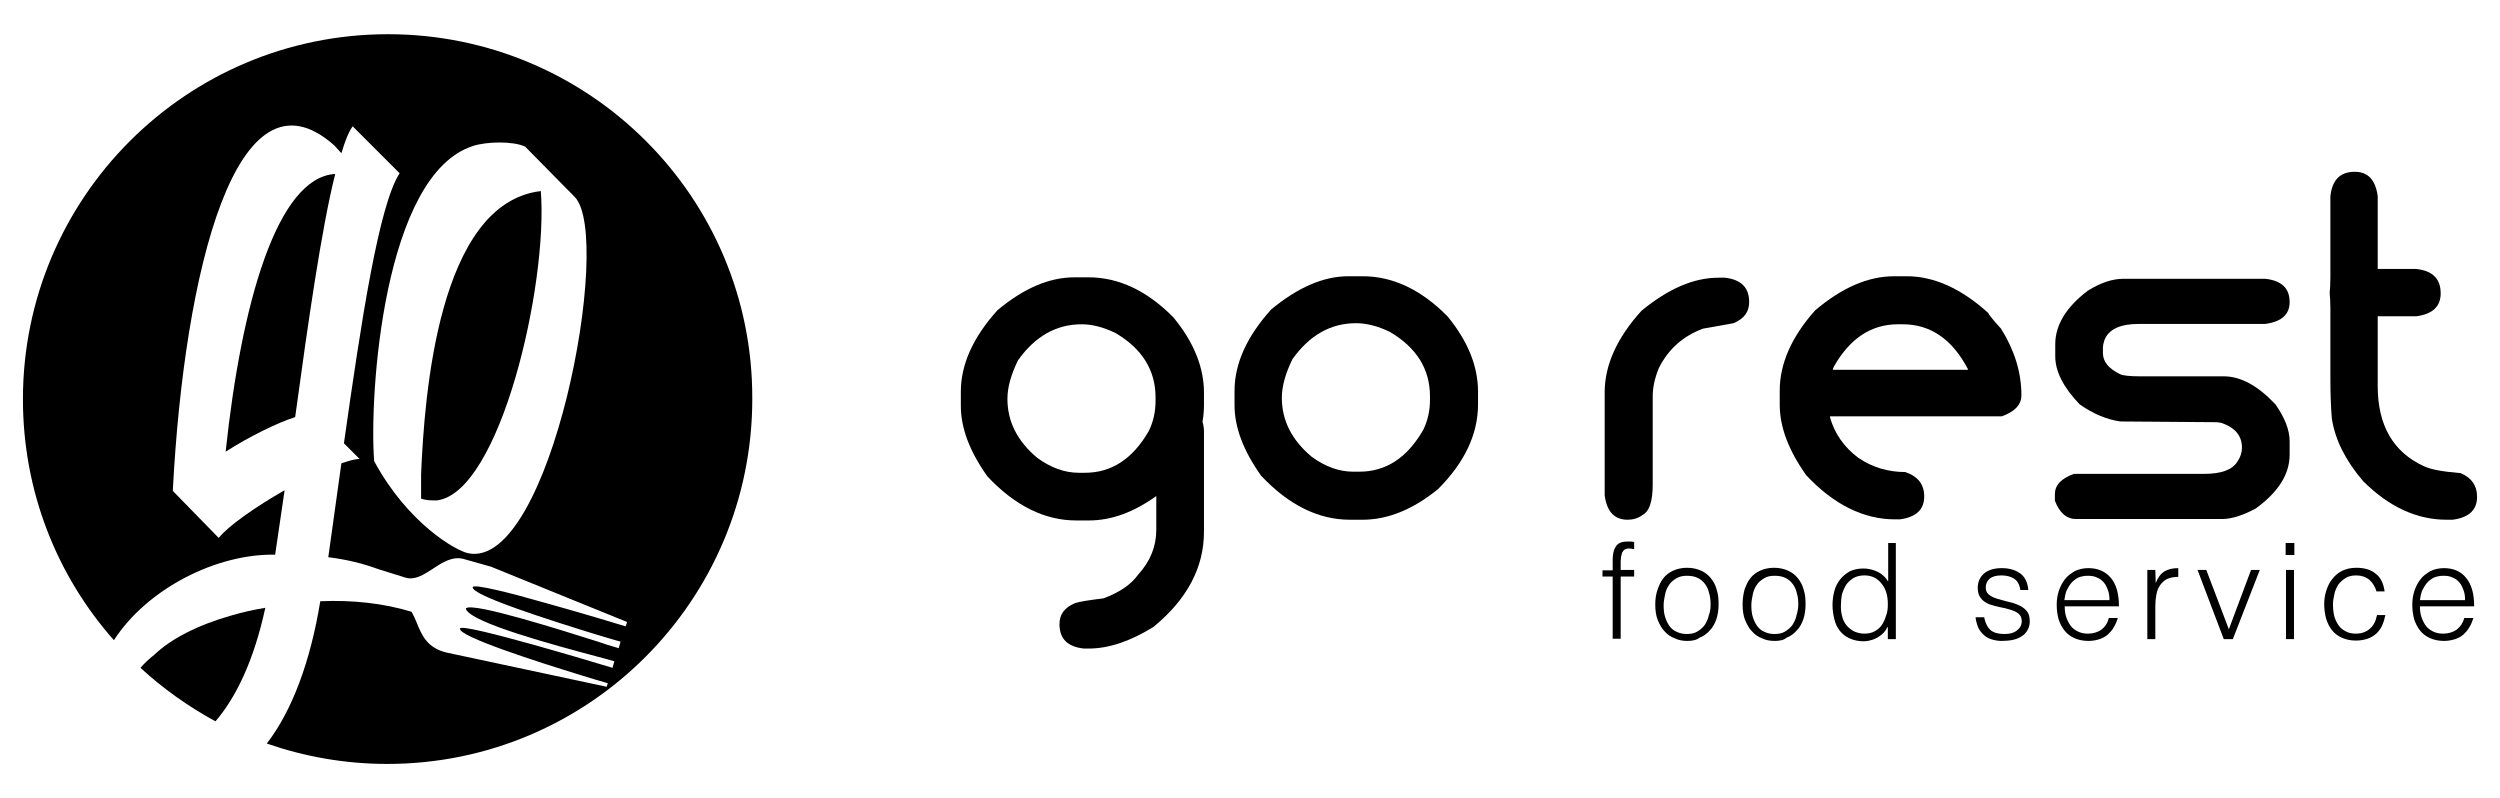 <svg xmlns="http://www.w3.org/2000/svg" xmlns:xlink="http://www.w3.org/1999/xlink" id="Capa_1" x="0px" y="0px" viewBox="0 0 686.9 219.3" style="enable-background:new 0 0 686.9 219.3;" xml:space="preserve"> <g> <path d="M42.4,179.9c-1.4,1.1-2.7,2.3-3.8,3.6c6.2,5.7,13.1,10.6,20.6,14.7c5.5-6.4,10.5-16.4,13.7-31.2c-3.1,0.5-6.2,1.2-9.3,2.1 C54.1,171.8,46.9,175.6,42.4,179.9z"></path> <path d="M115.7,130.3c0,1,0,6.4,0,6.7c1.4,0.5,2.9,0.5,4.3,0.5c17.4-2.1,30.6-59.2,28.6-85C120.4,55.8,116.6,108.8,115.7,130.3z"></path> <path d="M106.6,9.4C51.2,9.4,6.3,54.3,6.3,109.7c0,25.4,9.4,48.6,25,66.2c9.1-14.1,28.1-23.8,44.3-23.5l2.6-17.7 c-7.9,4.5-15.5,9.8-18.1,13.1l-12.6-12.9c0-0.2,0-0.2,0-0.2v-0.2C50.6,75.1,64.9,15.9,91.9,40l1.9,2.1c1-3.3,1.9-5.7,3.1-7.4 l12.9,12.9c-5.7,8.8-10.5,40.3-15.3,74.2l4.3,4.3c-1.2,0-2.9,0.5-5,1.2c-1.2,8.6-2.4,17.2-3.6,25.8c4.9,0.6,9.5,1.7,13.8,3.3 c2.5,0.8,4.9,1.5,7.4,2.3c2.6,0.8,5-0.8,7.5-2.4c2.7-1.8,5.6-3.7,8.9-2.6l7.1,2l37.4,15.2l-0.4,1.2c-2.2-0.7-12.2-3.7-21.9-6.4 c-10.1-2.9-19.8-5.3-20.1-4.4c-0.7,2.2,21.8,9.3,33.8,13c2.4,0.7,4.4,1.3,5.7,1.7c0.5,0.1,0.8,0.2,1.1,0.3l-0.5,1.8l-2-0.6 c-0.8-0.2-1.9-0.6-3.4-1.1c-10.1-3.2-34.4-10.9-36.5-9.3l-0.1,0.1v0.1c1.3,3.8,24.5,10,35.7,13c2.3,0.6,4.1,1.1,5.1,1.4l-0.5,1.8 c-2.2-0.7-12.3-3.7-21.9-6.4c-10.1-2.8-19.8-5.3-20-4.4c-0.7,2.1,21.4,9.2,33.5,12.9c2.5,0.8,4.6,1.4,6,1.8 c0.5,0.1,0.8,0.3,1.1,0.3l-0.3,1l-44-9.4c-5.4-1.3-6.8-4.8-8.2-8.2c-0.4-1-0.9-2.1-1.4-3c-7.5-2.3-16.2-3.3-25.1-2.9 c-2.7,16.6-7.8,30.2-14.7,39.1c10.4,3.6,21.5,5.6,33.1,5.6c55.4,0,100.3-44.9,100.3-100.3C206.9,54.3,162,9.4,106.6,9.4z M128.6,152c-3.3-0.7-16.5-8.1-25.8-25.3c-1.4-18.4,2.6-78.8,27.2-86.6c3.6-1.2,11-1.4,14.3,0.2l13.6,13.8 C168.7,65.1,151.2,156.8,128.6,152z"></path> <path d="M62,124.1c6.4-4.1,14.1-7.9,19.1-9.5c3.6-26.3,7.2-51.6,11-66.8C76.1,48.7,66.3,83.5,62,124.1z"></path> <path d="M299.1,76.2h-3.9c-6.9,0-13.9,3-21.1,9c-6.7,7.4-10.1,14.9-10.1,22.4v3.9c0,6.1,2.4,12.5,7.3,19.4 c7.6,8.1,15.8,12.1,24.4,12.1h3.5c6.1,0,12.2-2.2,18.5-6.7v9.3c0,4.6-1.7,8.7-5,12.3c-2,2.8-5.2,4.9-9.5,6.5 c-4,0.5-6.6,0.9-7.8,1.3c-2.9,1.2-4.3,3.1-4.3,5.8c0,4,2.2,6.2,6.7,6.7h1.3c5.5,0,11.5-2,17.9-6c9.2-7.6,13.8-16.3,13.8-26.1v-27.6 c0-0.7-0.1-1.6-0.4-2.6c0.3-1.8,0.4-3.3,0.4-4.5v-3.5c0-7-2.8-13.9-8.4-20.7C315.2,79.9,307.4,76.2,299.1,76.2z M317.5,110.1 c0,3-0.6,5.8-1.9,8.4c-4.4,7.6-10.2,11.4-17.5,11.4h-1.7c-3.9,0-7.7-1.4-11.4-4.1c-5.5-4.6-8.2-10-8.2-16.2c0-3.2,1-6.7,2.9-10.6 c4.7-6.6,10.5-9.9,17.5-9.9c2.9,0,6,0.8,9.3,2.4c7.3,4.3,11,10.2,11,17.7L317.5,110.1L317.5,110.1z"></path> <path d="M374.4,75.9h-3.9c-6.8,0-13.8,3-21.2,9.1c-6.7,7.4-10.1,14.9-10.1,22.4v3.9c0,6.1,2.4,12.5,7.3,19.4 c7.6,8.1,15.8,12.1,24.4,12.1h3.5c6.9,0,13.8-2.8,20.7-8.4c7.3-7.3,11-15.1,11-23.3v-3.5c0-7-2.8-13.9-8.4-20.7 C390.5,79.6,382.7,75.9,374.4,75.9z M392.9,109.8c0,3-0.6,5.8-1.9,8.4c-4.4,7.6-10.2,11.4-17.5,11.4h-1.7c-3.9,0-7.7-1.4-11.4-4.1 c-5.5-4.6-8.2-10-8.2-16.2c0-3.2,1-6.7,2.9-10.6c4.7-6.6,10.5-9.9,17.5-9.9c2.9,0,6,0.8,9.3,2.4c7.3,4.3,11,10.2,11,17.7 L392.9,109.8L392.9,109.8z"></path> <path d="M480.6,83c0-4-2.2-6.2-6.7-6.7h-1.7c-6.8,0-13.8,3-21.2,9.1c-6.7,7.4-10.1,14.9-10.1,22.4v28.3c0.6,4.5,2.7,6.7,6.3,6.7 c1.5,0,2.9-0.4,4.1-1.3c1.9-1,2.8-3.8,2.8-8.4v-24.2c0-2.3,0.5-4.9,1.7-7.8c2.6-5.2,6.7-8.8,12.1-10.8l8.4-1.5 C479.2,87.6,480.6,85.7,480.6,83z"></path> <path d="M523.5,129.7c-4.7,0-9.1-1.3-12.9-3.9c-4-3-6.6-6.8-7.8-11.2v-0.2H550c3.6-1.3,5.4-3.2,5.4-5.8c0-6.3-1.9-12.4-5.6-18.3 c-2.4-2.6-3.5-4.1-3.5-4.3c-7.4-6.7-14.9-10.1-22.4-10.1h-3.4c-7.3,0-14.5,3.2-21.8,9.4c-6.5,7.3-9.7,14.7-9.7,22v3.9 c0,6.1,2.4,12.5,7.3,19.4c7.6,8.1,15.8,12.1,24.4,12.1h1.3c4.5-0.6,6.7-2.7,6.7-6.3C528.7,133.1,527,130.9,523.5,129.7z M504,100.5 c4.4-7.6,10.2-11.4,17.5-11.4h1.3c7.6,0,13.6,4.1,17.9,12.3v0.2h-37.1C503.6,101.3,503.8,100.9,504,100.5z"></path> <path d="M629.1,121.2c0-3-1.3-6.4-3.9-10.1c-4.8-5.1-9.5-7.7-14.2-7.7h-22.9c-2.9,0-4.8-0.2-5.6-0.6c-3.1-1.5-4.7-3.4-4.7-5.8v-1.6 c0-0.4,0.1-1,0.4-1.9c1.1-3,4.3-4.5,9.5-4.5h34.7c4.5-0.6,6.7-2.6,6.7-6c0-3.8-2.2-5.9-6.7-6.4h-39c-3,0-6.3,1.1-9.8,3.3 c-5.9,4.5-8.9,9.4-8.9,14.7v3.3c0,4.2,2.3,8.6,6.7,13.2c3.7,2.6,7.5,4.2,11.2,4.7c14,0.1,22.8,0.2,26.3,0.2c0.4,0,0.9,0.1,1.5,0.2 c3.7,1.3,5.6,3.5,5.6,6.8c0,1.3-0.4,2.6-1.3,3.9c-1.4,2.2-4.4,3.3-9.1,3.3h-35.8c-3.5,1.3-5.2,3.1-5.2,5.6v1.8c1.3,3.3,3.2,5,5.8,5 h40.1c2.7,0,5.8-1,9.3-2.9c6.2-4.5,9.3-9.4,9.3-14.8L629.1,121.2L629.1,121.2z"></path> <path d="M640.3,103.8c0,4.1,0.1,7.8,0.4,11.2c0.9,5.9,3.8,11.6,8.6,17.2c7.1,7.1,14.8,10.6,22.9,10.6h1.7c4.5-0.6,6.7-2.7,6.7-6.3 c0-3.1-1.5-5.2-4.5-6.5c-4.9-0.4-8.2-1-10.1-1.9c-8.5-3.9-12.7-11.3-12.7-22V86.9h10.6c4.5-0.6,6.7-2.7,6.7-6.3 c0-4-2.2-6.2-6.7-6.7h-10.6v-20c-0.6-4.5-2.7-6.7-6.3-6.7c-4,0-6.2,2.2-6.7,6.7v22.3c0,1.9-0.1,3.3-0.2,4.3c0.1,1,0.2,2.4,0.2,4.3 L640.3,103.8L640.3,103.8z"></path> <path d="M445.3,154.3c0-0.4,0.1-0.9,0.1-1.3c0.1-0.5,0.2-0.9,0.3-1.2c0.2-0.3,0.4-0.6,0.7-0.8s0.7-0.3,1.3-0.3 c0.4,0,0.8,0.1,1.3,0.2v-2c-0.3,0-0.6-0.1-0.9-0.1s-0.7,0-1,0c-1.5,0-2.5,0.4-3.1,1.3c-0.6,0.9-0.9,2.1-0.9,3.6v3h-2.8v1.7h2.8 v17.1h2.2v-17.1h3.7v-1.8h-3.7V154.3z"></path> <path d="M470.1,158.9c-0.7-0.9-1.6-1.6-2.7-2.1s-2.4-0.8-3.9-0.8c-1.4,0-2.7,0.3-3.8,0.8c-1.1,0.5-2,1.2-2.7,2.1 c-0.7,0.9-1.2,2-1.6,3.2s-0.6,2.5-0.6,3.9c0,1.7,0.2,3.2,0.7,4.4s1.1,2.3,1.9,3.1c0.8,0.9,1.7,1.5,2.8,1.9c1,0.5,2.2,0.7,3.4,0.7 c1.3,0,2.5-0.2,3.4-0.9c1.1-0.4,2-1.1,2.8-2c0.8-0.8,1.4-1.9,1.8-3.1c0.4-1.2,0.6-2.6,0.6-4.1c0-1.4-0.1-2.7-0.5-3.9 C471.4,160.8,470.8,159.8,470.1,158.9z M469.5,169.1c-0.2,1-0.6,1.8-1.1,2.6c-0.5,0.7-1.2,1.3-2,1.8s-1.8,0.7-2.9,0.7 s-2-0.2-2.8-0.6c-0.8-0.3-1.5-0.9-2-1.6s-0.9-1.5-1.2-2.5c-0.3-0.9-0.4-2-0.4-3.2c0-1,0.2-2,0.4-3c0.2-1,0.6-1.9,1.1-2.6 c0.5-0.8,1.2-1.3,2-1.8s1.8-0.7,2.9-0.7c1.2,0,2.2,0.2,3,0.6s1.5,1,2,1.7s0.9,1.5,1.1,2.5c0.3,0.9,0.4,2,0.4,3.1 C470,167.1,469.9,168.1,469.5,169.1z"></path> <path d="M494,158.9c-0.7-0.9-1.6-1.6-2.7-2.1s-2.4-0.8-3.9-0.8c-1.4,0-2.7,0.3-3.8,0.8c-1.1,0.5-2,1.2-2.7,2.1 c-0.7,0.9-1.2,2-1.6,3.2c-0.3,1.2-0.5,2.5-0.5,3.9c0,1.7,0.2,3.2,0.7,4.4s1.1,2.3,1.9,3.1c0.8,0.9,1.7,1.5,2.8,1.9 c1,0.5,2.2,0.7,3.4,0.7c1.3,0,2.5-0.2,3.3-0.9c1.1-0.4,2-1.1,2.8-2c0.8-0.8,1.4-1.9,1.8-3.1c0.4-1.2,0.6-2.6,0.6-4.1 c0-1.4-0.1-2.7-0.5-3.9C495.3,160.8,494.7,159.8,494,158.9z M493.6,169.1c-0.2,1-0.6,1.8-1.1,2.6c-0.5,0.7-1.2,1.3-2,1.8 s-1.8,0.7-2.9,0.7s-2-0.2-2.8-0.6c-0.8-0.3-1.5-0.9-2-1.6s-0.9-1.5-1.2-2.5c-0.3-0.9-0.4-2-0.4-3.2c0-1,0.2-2,0.4-3 c0.2-1,0.6-1.9,1.1-2.6c0.5-0.8,1.2-1.3,2-1.8s1.7-0.7,2.9-0.7s2.2,0.2,3,0.6s1.5,1,2,1.7s0.9,1.5,1.1,2.5c0.3,0.9,0.4,2,0.4,3.1 C494.1,167.1,493.9,168.1,493.6,169.1z"></path> <path d="M518.8,159.8c-0.7-1.2-1.7-2.1-2.9-2.7c-1.3-0.6-2.6-0.9-3.9-0.9c-1.5,0-2.7,0.3-3.8,0.8c-1,0.6-1.9,1.3-2.6,2.2 s-1.3,2-1.6,3.2c-0.3,1.2-0.5,2.5-0.5,3.8c0,1.4,0.2,2.7,0.5,3.9c0.3,1.3,0.8,2.3,1.5,3.2s1.6,1.6,2.7,2.1s2.4,0.8,3.9,0.8 c0.6,0,1.3-0.1,1.9-0.3c0.6-0.1,1.2-0.4,1.8-0.7c0.5-0.3,1.1-0.7,1.6-1.2s0.9-1.1,1.2-1.7h0.1v3.3h2.2v-26.4h-2.1V159.8z M518.2,169.2c-0.3,1-0.7,1.9-1.2,2.6s-1.2,1.3-2,1.7s-1.7,0.6-2.7,0.6s-1.8-0.2-2.6-0.5c-0.7-0.3-1.4-0.8-2-1.4 c-0.6-0.6-1.1-1.4-1.4-2.3c-0.3-1-0.5-2-0.5-3.2s0.1-2.4,0.3-3.4c0.3-1,0.7-1.9,1.2-2.7c0.5-0.7,1.2-1.3,2-1.8 c0.9-0.5,1.9-0.7,3-0.7c1,0,1.9,0.2,2.7,0.6c0.8,0.4,1.5,1,2,1.7c0.6,0.7,1,1.5,1.3,2.5s0.4,2,0.4,3.1 C518.7,167.2,518.6,168.3,518.2,169.2z"></path> <path d="M554.5,166.2c-0.9-0.4-1.9-0.7-2.9-0.9c-1-0.3-2-0.5-2.9-0.8s-1.6-0.6-2.2-1.1c-0.6-0.5-0.9-1.1-0.9-2c0-1,0.4-1.8,1.1-2.4 c0.7-0.6,1.8-0.9,3.2-0.9s2.6,0.3,3.5,0.9c0.9,0.6,1.5,1.6,1.7,3.1h2.2c-0.2-2.2-1-3.7-2.3-4.6c-1.3-0.9-2.9-1.4-5-1.4 s-3.7,0.5-4.9,1.5c-1.1,1-1.7,2.3-1.7,3.9c0,1.3,0.3,2.2,0.9,2.9c0.5,0.7,1.3,1.2,2.2,1.6c0.9,0.3,1.9,0.6,2.9,0.8s2,0.4,2.9,0.7 c1,0.3,1.7,0.6,2.3,1.1s0.9,1.2,0.9,2.1c0,0.4-0.1,0.9-0.3,1.3c-0.2,0.4-0.5,0.8-0.9,1.1c-0.3,0.3-0.8,0.6-1.4,0.8 s-1.3,0.3-2.1,0.3c-1.6,0-2.9-0.3-3.8-1c-0.8-0.7-1.5-1.9-1.8-3.5v-0.1h-2.4c0.1,0.9,0.3,1.7,0.6,2.5s0.8,1.5,1.4,2.1 c0.6,0.6,1.3,1.1,2.2,1.4s1.9,0.5,3,0.5s2.2-0.1,3.1-0.3s1.7-0.5,2.4-1c0.7-0.4,1.2-1,1.6-1.7c0.4-0.7,0.6-1.5,0.6-2.4 c0-1.3-0.3-2.2-0.9-2.9S555.4,166.6,554.5,166.2z"></path> <path d="M580,158.8c-1.5-1.8-3.6-2.7-6.2-2.7c-1.4,0-2.6,0.3-3.7,0.8c-1,0.6-2,1.3-2.7,2.2s-1.3,2-1.7,3.2s-0.6,2.5-0.6,3.9 s0.2,2.7,0.5,3.9c0.4,1.2,0.9,2.2,1.6,3.1c0.7,0.9,1.6,1.6,2.7,2.1s2.4,0.8,3.9,0.8c1.2,0,2.2-0.2,3.1-0.5c0.9-0.3,1.6-0.7,2.3-1.3 c0.6-0.6,1.2-1.2,1.6-2c0.5-0.8,0.8-1.6,1.1-2.5h-2.5c-0.3,1.4-1,2.4-2,3.2c-1,0.7-2.3,1.1-3.7,1.1c-1.1,0-2-0.2-2.8-0.6 c-0.8-0.4-1.5-0.9-2-1.6c-0.5-0.7-0.9-1.5-1.2-2.4s-0.4-1.9-0.4-2.9h14.9C582.2,163.2,581.5,160.6,580,158.8z M579.6,164.9h-12.4 c0.1-0.9,0.3-1.8,0.6-2.6c0.4-0.8,0.8-1.5,1.3-2.1s1.2-1.1,1.9-1.5c0.8-0.3,1.6-0.5,2.6-0.5s1.8,0.1,2.6,0.5 c0.8,0.3,1.4,0.8,1.9,1.4c0.5,0.6,0.8,1.3,1.1,2.1C579.5,163,579.6,163.9,579.6,164.9L579.6,164.9z"></path> <path d="M592.3,160.2L592.3,160.2l-0.1-3.6H590v19h2.2v-9.3c0-1,0.1-2,0.3-3s0.5-1.8,1-2.5s1.1-1.3,1.9-1.7 c0.8-0.4,1.9-0.6,3.1-0.6v-2.4c-1.6,0-2.8,0.3-3.8,0.9C593.7,157.6,592.9,158.7,592.3,160.2z"></path> <polygon points="612.4,172.9 606.2,156.6 603.8,156.6 611,175.6 613.5,175.6 620.9,156.6 618.5,156.6 "></polygon> <rect x="628" y="149.2" width="2.4" height="3.3"></rect> <rect x="628.1" y="156.6" width="2.2" height="19"></rect> <path d="M651.2,172.7c-1,0.9-2.3,1.4-3.9,1.4c-1.1,0-2.1-0.2-2.9-0.7c-0.8-0.4-1.5-1-2-1.8s-0.9-1.6-1.1-2.6 c-0.2-0.9-0.3-1.9-0.3-2.9s0.2-1.9,0.4-2.9s0.6-1.8,1.1-2.6c0.5-0.7,1.2-1.3,2-1.8s1.8-0.7,2.9-0.7c1.4,0,2.6,0.4,3.6,1.2 c0.9,0.8,1.6,1.9,2,3.3v-0.1h2.2c-0.3-2.2-1.1-3.9-2.5-4.9c-1.3-1.1-3.1-1.6-5.3-1.6c-1.5,0-2.7,0.3-3.8,0.8s-2,1.3-2.7,2.2 c-0.8,0.9-1.3,2-1.7,3.2s-0.6,2.5-0.6,3.8c0,1.4,0.2,2.7,0.5,3.9c0.4,1.3,0.9,2.3,1.6,3.2c0.7,0.9,1.6,1.6,2.7,2.1s2.4,0.8,3.9,0.8 c1.2,0,2.3-0.2,3.2-0.5s1.7-0.8,2.4-1.4c0.6-0.6,1.2-1.3,1.6-2.2c0.4-0.9,0.7-1.9,0.9-2.9h-2.3 C652.8,170.6,652.2,171.8,651.2,172.7z"></path> <path d="M677.6,158.8c-1.4-1.8-3.5-2.7-6.1-2.7c-1.4,0-2.6,0.3-3.7,0.8c-1,0.6-2,1.3-2.7,2.2s-1.3,2-1.7,3.2s-0.6,2.5-0.6,3.9 s0.2,2.7,0.5,3.9c0.4,1.2,0.9,2.2,1.6,3.1c0.7,0.9,1.6,1.6,2.7,2.1s2.4,0.8,3.9,0.8c1.1,0,2.2-0.2,3.1-0.5c0.9-0.3,1.6-0.7,2.3-1.3 c0.6-0.6,1.2-1.2,1.6-2c0.5-0.8,0.8-1.6,1.1-2.5h-2.5c-0.4,1.4-1.1,2.4-2.1,3.2c-1,0.7-2.3,1.1-3.7,1.1c-1.1,0-2-0.2-2.8-0.6 c-0.8-0.4-1.5-0.9-2-1.6c-0.5-0.7-0.9-1.5-1.2-2.4s-0.4-1.9-0.4-2.9h14.9C679.8,163.2,679.1,160.6,677.6,158.8z M677.3,164.9h-12.4 c0.1-0.9,0.3-1.8,0.6-2.6c0.4-0.8,0.8-1.5,1.3-2.1s1.2-1.1,1.9-1.5c0.8-0.3,1.6-0.5,2.6-0.5s1.8,0.1,2.6,0.5 c0.8,0.3,1.4,0.8,1.9,1.4c0.5,0.6,0.8,1.3,1.1,2.1C677.2,163,677.3,163.9,677.3,164.9L677.3,164.9z"></path> </g> </svg>